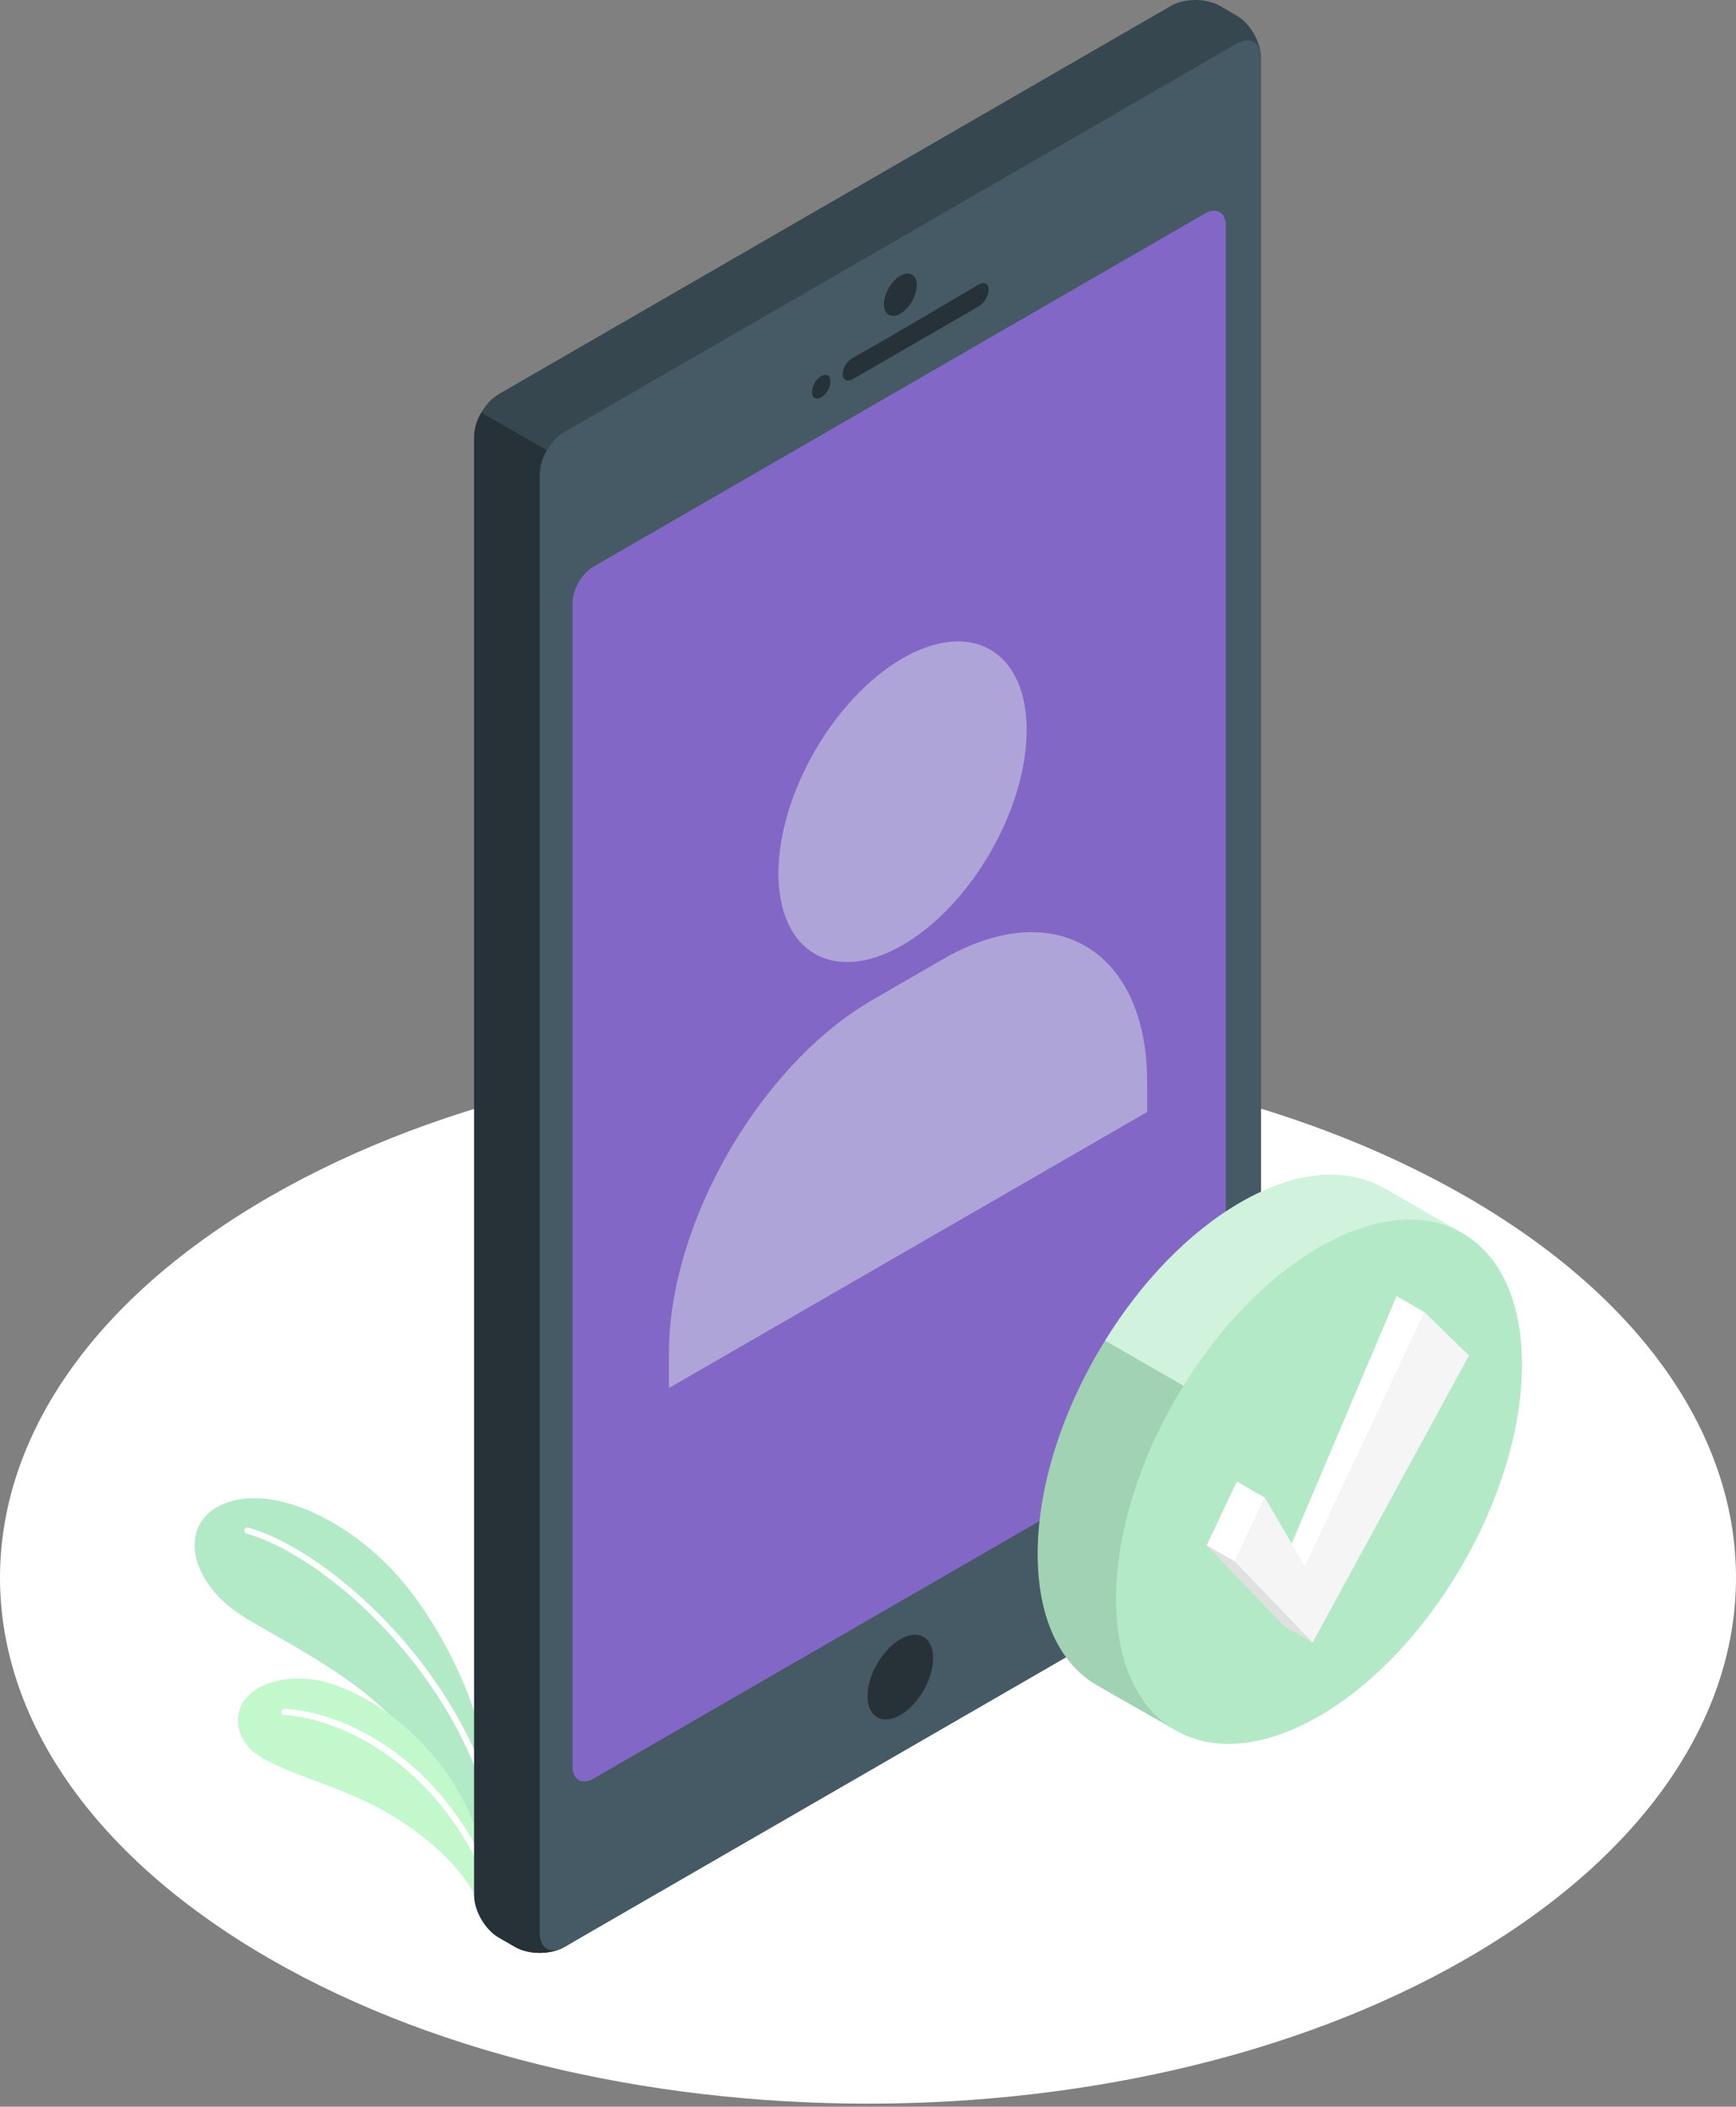 <svg width="230" height="279" viewBox="0 0 230 279" fill="none" xmlns="http://www.w3.org/2000/svg">
<rect x="0" y="0" width="230" height="279" fill="#808080" stroke="none"/>
<path d="M33.683 258.192C78.593 285.391 151.407 285.392 196.317 258.192C241.228 230.993 241.228 186.894 196.317 159.695C151.407 132.496 78.593 132.496 33.682 159.695C-11.227 186.894 -11.227 230.993 33.683 258.192Z" fill="white"/>
<path d="M63.887 231.466C63.396 225.847 58.315 214.563 51.847 207.777C45.378 200.99 35.745 196.456 29.427 199.253C23.544 201.857 24.895 209.757 32.715 214.387C40.535 219.017 52.176 224.673 56.208 233.506L63.975 244.095L63.887 231.466Z" fill="#B3E9C7"/>
<path opacity="0.1" d="M63.887 231.466C63.396 225.847 58.315 214.563 51.847 207.777C45.378 200.99 35.745 196.456 29.427 199.253C23.544 201.857 24.895 209.757 32.715 214.387C40.535 219.017 52.176 224.673 56.208 233.506L63.975 244.095L63.887 231.466Z" fill="#B3E9C7"/>
<path d="M64.974 239.118C64.793 239.119 64.627 239 64.575 238.82C59.137 219.967 42.258 205.732 32.669 203.099C32.45 203.039 32.321 202.811 32.381 202.592C32.441 202.374 32.663 202.24 32.888 202.304C42.659 204.987 59.846 219.453 65.367 238.592C65.43 238.81 65.304 239.038 65.086 239.101C65.047 239.112 65.01 239.118 64.974 239.118Z" fill="white"/>
<path d="M63.186 251.647C62.007 248.567 57.693 243.691 51.077 239.931C43.759 235.771 34.832 234.345 32.493 230.813C29.685 226.571 33.072 222.035 40.239 222.295C47.406 222.555 60.719 231.14 63.984 245.531L63.186 251.647Z" fill="#C2F8CB"/>
<path d="M64.268 248.212C64.111 248.213 63.961 248.124 63.891 247.972C56.573 232.053 43.532 227.381 37.659 227.134C37.431 227.125 37.255 226.932 37.264 226.705C37.273 226.476 37.457 226.3 37.694 226.31C44.188 226.582 57.171 231.378 64.64 247.627C64.735 247.833 64.644 248.078 64.438 248.173C64.383 248.199 64.325 248.211 64.268 248.212Z" fill="white"/>
<path d="M68.264 257.853L66.061 256.581C64.271 255.548 62.82 253.034 62.82 250.966V57.82C62.82 55.753 64.271 53.239 66.061 52.206L155.14 0.775C156.93 -0.258 159.833 -0.258 161.623 0.775L163.829 2.048C165.62 3.082 167.071 5.595 167.071 7.662V200.809C167.071 202.875 165.62 205.389 163.83 206.423L74.748 257.853C72.957 258.888 70.054 258.888 68.264 257.853Z" fill="#37474F"/>
<path d="M75.849 61.601L63.768 54.626C63.181 55.642 62.819 56.786 62.819 57.82V250.966C62.819 253.033 64.27 255.547 66.06 256.581L68.263 257.853C70.054 258.887 72.956 258.887 74.746 257.853L75.849 257.217V61.601Z" fill="#263238"/>
<path d="M71.505 62.836V255.983C71.505 258.049 72.957 258.888 74.747 257.854L163.829 206.423C165.619 205.39 167.07 202.876 167.07 200.809V7.663C167.07 5.596 165.619 4.758 163.828 5.791L74.746 57.222C72.957 58.255 71.505 60.769 71.505 62.836Z" fill="#455A64"/>
<path d="M78.627 75.045L159.628 28.283C161.163 27.397 162.407 28.115 162.407 29.887V183.977C162.407 185.749 161.163 187.903 159.628 188.789L78.628 235.551C77.093 236.437 75.849 235.718 75.849 233.947L75.849 79.858C75.849 78.085 77.093 75.931 78.627 75.045Z" fill="#8367C7"/>
<g opacity="0.4">
<path d="M119.577 87.19C128.658 81.946 136.02 86.197 136.02 96.683C136.02 107.169 128.658 119.92 119.577 125.163C110.496 130.405 103.134 126.156 103.134 115.669C103.134 105.183 110.496 92.432 119.577 87.19Z" fill="#F0FFF1"/>
<path d="M151.982 143.27C151.982 126.042 139.886 118.394 124.969 127.008L115.641 132.392C100.724 141.006 88.628 161.954 88.628 179.181V183.818L151.982 147.265V143.27Z" fill="#F0FFF1"/>
</g>
<path d="M119.287 36.522C120.486 35.83 121.459 36.391 121.459 37.777C121.459 39.161 120.486 40.846 119.287 41.538C118.088 42.231 117.115 41.67 117.115 40.285C117.115 38.899 118.088 37.215 119.287 36.522Z" fill="#263238"/>
<path d="M113.015 47.371C117.428 44.932 125.301 40.246 129.651 37.687C130.39 37.253 130.989 37.551 130.989 38.356C130.989 39.16 130.387 40.158 129.645 40.587L112.981 50.211C112.239 50.64 111.637 50.335 111.637 49.531C111.637 48.728 112.265 47.786 113.015 47.371Z" fill="#263238"/>
<path d="M108.805 49.805C109.479 49.416 110.024 49.731 110.024 50.508C110.024 51.286 109.479 52.232 108.805 52.621C108.131 53.009 107.585 52.694 107.585 51.916C107.585 51.139 108.132 50.193 108.805 49.805Z" fill="#263238"/>
<path d="M119.287 217.091C121.686 215.706 123.631 216.829 123.631 219.599C123.631 222.37 121.687 225.738 119.287 227.123C116.888 228.508 114.943 227.385 114.943 224.615C114.943 221.845 116.888 218.477 119.287 217.091Z" fill="#263238"/>
<path d="M193.155 162.986L183.386 157.347C183.386 157.347 183.377 157.347 183.366 157.347L183.265 157.287L183.254 157.307C178.397 154.564 171.737 154.969 164.36 159.229C157.458 163.207 151.163 169.846 146.416 177.527C140.931 186.373 137.48 196.614 137.48 205.793C137.48 214.355 140.476 220.367 145.324 223.18V223.19L145.355 223.2L155.273 228.865C160.171 231.988 167.086 231.711 174.757 227.282C189.606 218.709 201.644 197.861 201.645 180.714C201.645 171.789 198.379 165.635 193.155 162.986Z" fill="#B3E9C7"/>
<path opacity="0.1" d="M155.079 228.755L145.352 223.197L145.321 223.186V223.176C140.473 220.367 137.481 214.352 137.481 205.791C137.481 196.611 140.929 186.377 146.417 177.531L156.794 183.516C151.306 192.36 147.868 202.584 147.868 211.755C147.868 219.941 150.606 225.793 155.079 228.755Z" fill="black"/>
<path opacity="0.4" d="M192.954 162.875C188.166 160.553 181.776 161.141 174.757 165.188C167.85 169.185 161.551 175.828 156.794 183.517L146.417 177.533C151.164 169.844 157.463 163.211 164.36 159.234C171.734 154.974 178.398 154.569 183.257 157.307L183.266 157.287L183.368 157.347C183.378 157.347 183.388 157.347 183.388 157.347L192.954 162.875Z" fill="white"/>
<path d="M188.758 173.799L185.035 171.651L170.448 206.026L172.936 207.462L188.758 173.799Z" fill="white"/>
<path d="M167.59 198.352L163.867 196.203L159.869 204.666L163.592 206.815L167.59 198.352Z" fill="white"/>
<path d="M173.895 217.543L163.592 206.815L167.589 198.352L172.936 207.462L188.758 173.8L194.622 179.522L173.895 217.543Z" fill="#F5F5F5"/>
<path d="M159.869 204.667L163.592 206.815L173.895 217.543L170.175 215.416L159.869 204.667Z" fill="#E0E0E0"/>
</svg>
